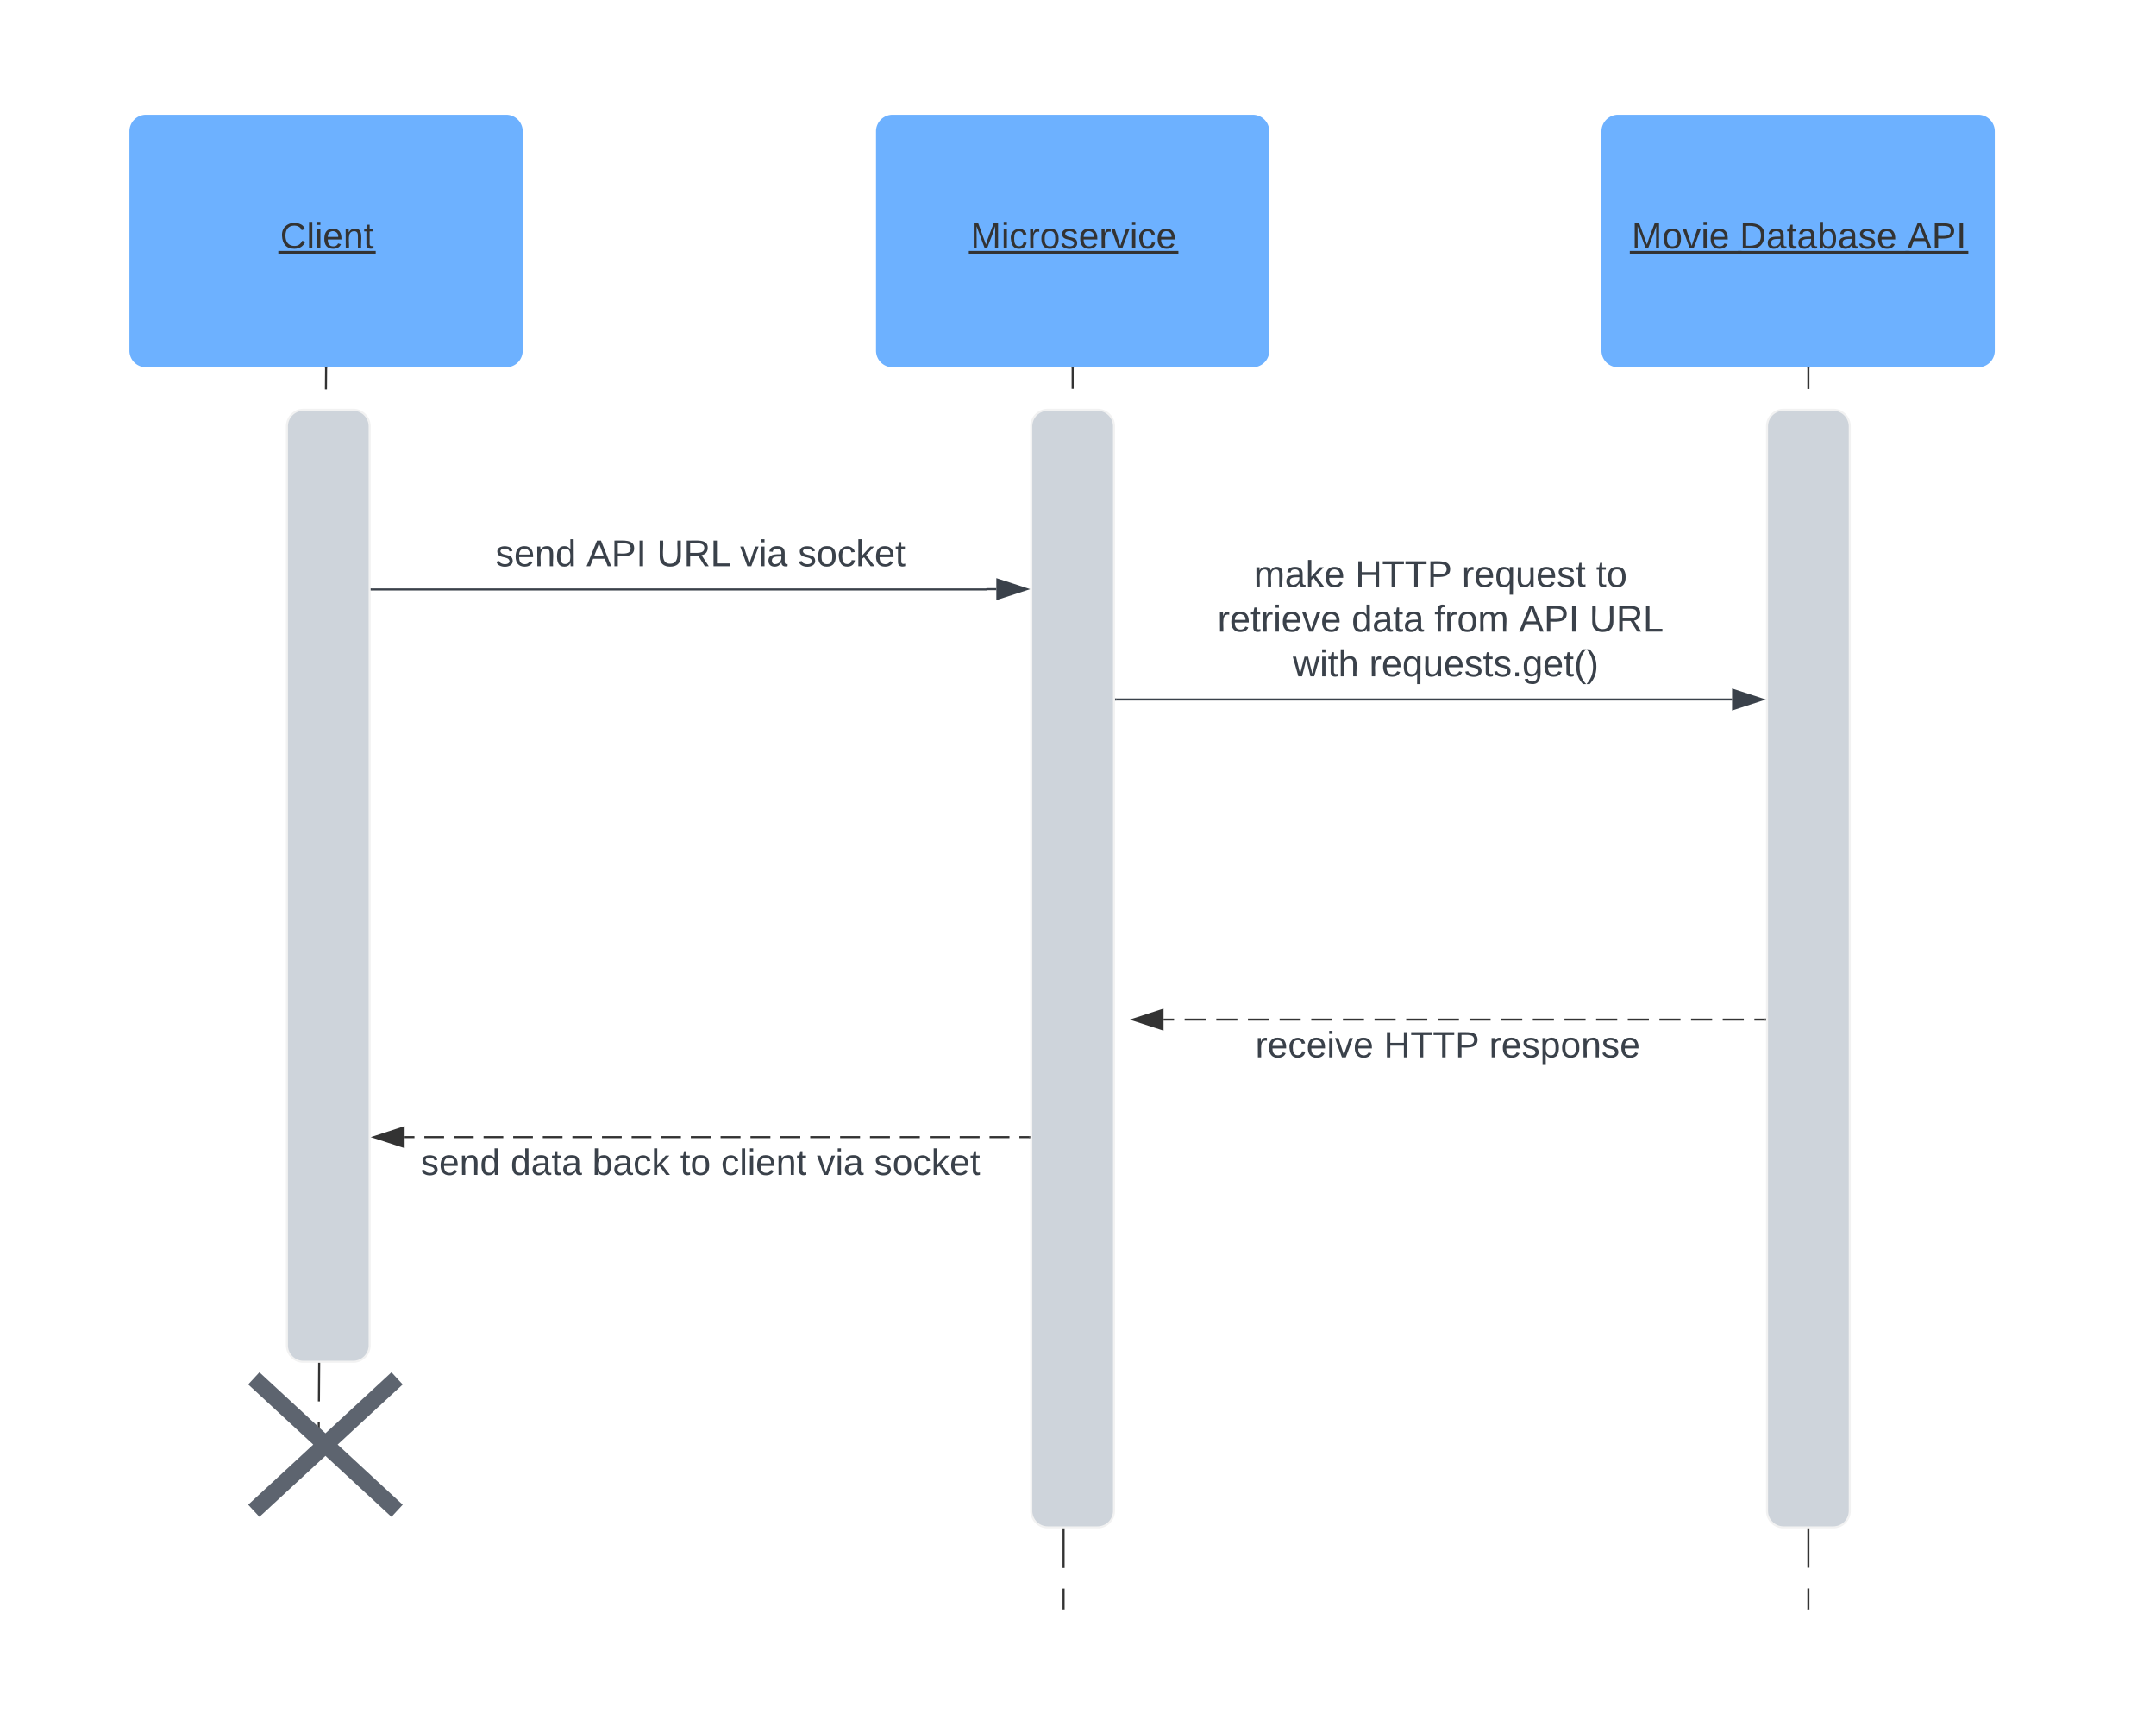 <svg xmlns="http://www.w3.org/2000/svg" xmlns:xlink="http://www.w3.org/1999/xlink" xmlns:lucid="lucid" width="1042" height="828"><g transform="translate(-886 -1342)" lucid:page-tab-id="0_0"><path d="M0 1000h2000v1500H0z" fill="#fff"/><path d="M1043.6 1519.95l-.08 10.2m-.08 10.17l-.14 20.38m-.07 10.2l-.14 20.36m-.08 10.2l-.14 20.36m-.07 10.2l-.13 20.36m-.07 10.2l-.14 20.37m-.07 10.18l-.15 20.38m-.07 10.2l-.14 20.37m-.07 10.2l-.14 20.36m-.07 10.2l-.14 20.36m-.07 10.18l-.14 20.38m-.06 10.18l-.14 20.38m-.07 10.18l-.14 20.38m-.08 10.2l-.14 20.36m-.07 10.2l-.13 20.36m-.08 10.2l-.14 20.36m-.08 10.2l-.14 20.37m-.07 10.18l-.07 10.2" stroke="#333" fill="none"/><path d="M1044.1 1519.97h-1v-.52h1z" stroke="#333" stroke-width=".05" fill="#333"/><path d="M1040 2039.5v.5" stroke="#333" fill="none"/><path d="M1024.66 1548a8 8 0 0 1 8-8h24a8 8 0 0 1 8 8v444a8 8 0 0 1-8 8h-24a8 8 0 0 1-8-8z" stroke="#f2f2f2" fill="#ced4db"/><path d="M1404.42 1519.95v9.92m0 9.92v19.83m0 9.9v19.85m0 9.92v19.84m0 9.92v19.83m0 9.9v19.85m0 9.92v19.84m0 9.93v19.83m0 9.92v19.84m0 9.92v19.84m0 9.9v9.93l-.03.36-.1.34-.12.32-.18.3-.22.26-.27.22-.3.18-.3.14-.34.08-.35.02-.34.03-.33.08-.32.14-.3.18-.25.22-.23.27-.18.3-.13.3-.07.35-.03.34v9.9m0 9.93v19.84m0 9.93v19.84m0 9.92v19.82m0 9.92v19.84m0 9.92v19.84m0 9.92v19.83m0 9.9v19.85m0 9.92v19.84m0 9.92v19.84m0 9.92v9.92" stroke="#333" fill="none"/><path d="M1404.92 1519.96h-1v-.5h1z" stroke="#333" stroke-width=".05" fill="#333"/><path d="M1400 2119.5v.5" stroke="#333" fill="none"/><path d="M1000 2008a8 8 0 0 1 8-8h70.58a8 8 0 0 1 8 8v64a8 8 0 0 1-8 8H1008a8 8 0 0 1-8-8z" fill="none"/><path d="M1008.66 2008l69.26 64m0-64l-69.26 64" stroke="#5d646f" stroke-width="8" fill="none"/><path d="M1384.42 1548a8 8 0 0 1 8-8h24a8 8 0 0 1 8 8v524a8 8 0 0 1-8 8h-24a8 8 0 0 1-8-8z" stroke="#f2f2f2" fill="#ced4db"/><path d="M948.55 1405.45a8 8 0 0 1 8-8h174.08a8 8 0 0 1 8 8v106a8 8 0 0 1-8 8H956.55a8 8 0 0 1-8-8z" stroke="#000" stroke-opacity="0" fill="#6db1ff"/><use xlink:href="#a" transform="matrix(1,0,0,1,956.551,1405.45) translate(64.858 56.556)"/><path d="M1309.38 1405.45a8 8 0 0 1 8-8h174.08a8 8 0 0 1 8 8v106a8 8 0 0 1-8 8h-174.08a8 8 0 0 1-8-8z" stroke="#000" stroke-opacity="0" fill="#6db1ff"/><use xlink:href="#b" transform="matrix(1,0,0,1,1317.385,1405.45) translate(37.747 56.556)"/><path d="M1081.55 1891.45h4.76m4.78 0h9.53m4.78 0h9.53m4.78 0h9.53m4.78 0h9.53m4.78 0h9.53m4.78 0h9.53m4.78 0h9.53m4.78 0h9.53m4.78 0h9.53m4.78 0h9.58m4.8 0h9.64m4.82 0h9.62m4.82 0h9.63m4.8 0h9.63m4.82 0h9.63m4.8 0h9.64m4.8 0h9.64m4.82 0h9.63m4.82 0h9.63m4.8 0h9.64m4.8 0h4.82" stroke="#333" fill="none"/><path d="M1066.78 1891.45l14.27-4.63v9.27z" stroke="#333" fill="#333"/><path d="M1383.92 1891.95h-.5v-1h.5z" stroke="#333" stroke-width=".05" fill="#333"/><use xlink:href="#c" transform="matrix(1,0,0,1,1089.308,1895.45) translate(0.005 14.222)"/><use xlink:href="#d" transform="matrix(1,0,0,1,1089.308,1895.45) translate(43.462 14.222)"/><use xlink:href="#e" transform="matrix(1,0,0,1,1089.308,1895.45) translate(82.968 14.222)"/><use xlink:href="#f" transform="matrix(1,0,0,1,1089.308,1895.45) translate(125.437 14.222)"/><use xlink:href="#g" transform="matrix(1,0,0,1,1089.308,1895.45) translate(145.19 14.222)"/><use xlink:href="#h" transform="matrix(1,0,0,1,1089.308,1895.45) translate(191.511 14.222)"/><use xlink:href="#i" transform="matrix(1,0,0,1,1089.308,1895.45) translate(219.116 14.222)"/><path d="M1065.66 1626.8h297.2a.06.06 0 0 0 .06-.07.06.06 0 0 1 .06-.06h4.56" stroke="#3a414a" fill="none"/><path d="M1065.67 1627.3h-.5v-1h.5z" stroke="#3a414a" stroke-width=".05" fill="#3a414a"/><path d="M1382.3 1626.67l-14.26 4.63v-9.27z" stroke="#3a414a" fill="#3a414a"/><use xlink:href="#j" transform="matrix(1,0,0,1,1125.444,1601.185) translate(0.005 14.4)"/><use xlink:href="#k" transform="matrix(1,0,0,1,1125.444,1601.185) translate(44.005 14.4)"/><use xlink:href="#l" transform="matrix(1,0,0,1,1125.444,1601.185) translate(78.005 14.4)"/><use xlink:href="#m" transform="matrix(1,0,0,1,1125.444,1601.185) translate(118.255 14.4)"/><use xlink:href="#n" transform="matrix(1,0,0,1,1125.444,1601.185) translate(146.205 14.4)"/><path d="M1660 1405.45a8 8 0 0 1 8-8h174.08a8 8 0 0 1 8 8v106a8 8 0 0 1-8 8H1668a8 8 0 0 1-8-8z" stroke="#000" stroke-opacity="0" fill="#6db1ff"/><use xlink:href="#o" transform="matrix(1,0,0,1,1668,1405.45) translate(6.586 56.556)"/><use xlink:href="#p" transform="matrix(1,0,0,1,1668,1405.45) translate(58.833 56.556)"/><use xlink:href="#q" transform="matrix(1,0,0,1,1668,1405.45) translate(139.772 56.556)"/><path d="M1760 1519.95v10m0 9.98v20m0 9.98v20m0 10v19.97m0 10v19.98m0 10v19.98m0 10v19.98m0 10v20m0 9.98v19.98m0 10v19.98m0 10v19.98m0 10v19.97m0 10v19.97m0 10v19.98m0 10v19.98m0 10v19.97m0 10v19.98m0 10v19.98m0 10v19.98m0 10v19.97m0 10v10" stroke="#333" fill="none"/><path d="M1760.5 1519.96h-1v-.5h1z" stroke="#333" stroke-width=".05" fill="#333"/><path d="M1760 2119.5v.5" stroke="#333" fill="none"/><path d="M1740 1548a8 8 0 0 1 8-8h24a8 8 0 0 1 8 8v524a8 8 0 0 1-8 8h-24a8 8 0 0 1-8-8z" stroke="#f2f2f2" fill="#ced4db"/><path d="M1425.42 1680H1723.12" stroke="#3a414a" fill="none"/><path d="M1425.43 1680.5h-.5v-1h.5z" stroke="#3a414a" stroke-width=".05" fill="#3a414a"/><path d="M1737.88 1680l-14.27 4.64.02-9.28z" stroke="#3a414a" fill="#3a414a"/><g><use xlink:href="#r" transform="matrix(1,0,0,1,1474.386,1611.2) translate(17.63 14.4)"/><use xlink:href="#s" transform="matrix(1,0,0,1,1474.386,1611.2) translate(66.58 14.4)"/><use xlink:href="#t" transform="matrix(1,0,0,1,1474.386,1611.2) translate(118.08 14.4)"/><use xlink:href="#u" transform="matrix(1,0,0,1,1474.386,1611.2) translate(183.03 14.4)"/><use xlink:href="#v" transform="matrix(1,0,0,1,1474.386,1611.2) translate(0.005 36)"/><use xlink:href="#w" transform="matrix(1,0,0,1,1474.386,1611.2) translate(64.855 36)"/><use xlink:href="#x" transform="matrix(1,0,0,1,1474.386,1611.2) translate(104.855 36)"/><use xlink:href="#k" transform="matrix(1,0,0,1,1474.386,1611.2) translate(145.755 36)"/><use xlink:href="#y" transform="matrix(1,0,0,1,1474.386,1611.2) translate(179.755 36)"/><use xlink:href="#z" transform="matrix(1,0,0,1,1474.386,1611.2) translate(31.455 57.6)"/><use xlink:href="#A" transform="matrix(1,0,0,1,1474.386,1611.2) translate(36.455 57.6)"/><use xlink:href="#B" transform="matrix(1,0,0,1,1474.386,1611.2) translate(73.355 57.6)"/></g><path d="M1448.34 1834.67h5.1m5.1 0h10.2m5.1 0h10.2m5.1 0h10.2m5.1 0h10.2m5.1 0h10.2m5.1 0h10.18m5.1 0h10.2m5.1 0h10.2m5.1 0h10.2m5.1 0h10.2m5.1 0h10.2m5.1 0h10.2m5.1 0h10.2m5.1 0h10.2m5.1 0h10.2m5.1 0h10.18m5.1 0h10.2m5.1 0h10.2m5.1 0h5.1" stroke="#333" fill="none"/><path d="M1433.57 1834.67l14.27-4.64v9.27z" stroke="#333" fill="#333"/><path d="M1739.5 1835.17h-.5v-1h.5z" stroke="#333" stroke-width=".05" fill="#333"/><g><use xlink:href="#C" transform="matrix(1,0,0,1,1492.714,1838.667) translate(0.005 14.222)"/><use xlink:href="#D" transform="matrix(1,0,0,1,1492.714,1838.667) translate(62.128 14.222)"/><use xlink:href="#E" transform="matrix(1,0,0,1,1492.714,1838.667) translate(112.993 14.222)"/></g><defs><path fill="#333" d="M212-179c-10-28-35-45-73-45-59 0-87 40-87 99 0 60 29 101 89 101 43 0 62-24 78-52l27 14C228-24 195 4 139 4 59 4 22-46 18-125c-6-104 99-153 187-111 19 9 31 26 39 46" id="F"/><path fill="#333" d="M24 0v-261h32V0H24" id="G"/><path fill="#333" d="M24-231v-30h32v30H24zM24 0v-190h32V0H24" id="H"/><path fill="#333" d="M100-194c63 0 86 42 84 106H49c0 40 14 67 53 68 26 1 43-12 49-29l28 8c-11 28-37 45-77 45C44 4 14-33 15-96c1-61 26-98 85-98zm52 81c6-60-76-77-97-28-3 7-6 17-6 28h103" id="I"/><path fill="#333" d="M117-194c89-4 53 116 60 194h-32v-121c0-31-8-49-39-48C34-167 62-67 57 0H25l-1-190h30c1 10-1 24 2 32 11-22 29-35 61-36" id="J"/><path fill="#333" d="M59-47c-2 24 18 29 38 22v24C64 9 27 4 27-40v-127H5v-23h24l9-43h21v43h35v23H59v120" id="K"/><g id="a"><use transform="matrix(0.049,0,0,0.049,0,0)" xlink:href="#F"/><use transform="matrix(0.049,0,0,0.049,12.79,0)" xlink:href="#G"/><use transform="matrix(0.049,0,0,0.049,16.691,0)" xlink:href="#H"/><use transform="matrix(0.049,0,0,0.049,20.593,0)" xlink:href="#I"/><use transform="matrix(0.049,0,0,0.049,30.469,0)" xlink:href="#J"/><use transform="matrix(0.049,0,0,0.049,40.346,0)" xlink:href="#K"/><path fill="#333" d="M-.9 1.23h47.07v1.3H-.9z"/></g><path fill="#333" d="M240 0l2-218c-23 76-54 145-80 218h-23L58-218 59 0H30v-248h44l77 211c21-75 51-140 76-211h43V0h-30" id="L"/><path fill="#333" d="M96-169c-40 0-48 33-48 73s9 75 48 75c24 0 41-14 43-38l32 2c-6 37-31 61-74 61-59 0-76-41-82-99-10-93 101-131 147-64 4 7 5 14 7 22l-32 3c-4-21-16-35-41-35" id="M"/><path fill="#333" d="M114-163C36-179 61-72 57 0H25l-1-190h30c1 12-1 29 2 39 6-27 23-49 58-41v29" id="N"/><path fill="#333" d="M100-194c62-1 85 37 85 99 1 63-27 99-86 99S16-35 15-95c0-66 28-99 85-99zM99-20c44 1 53-31 53-75 0-43-8-75-51-75s-53 32-53 75 10 74 51 75" id="O"/><path fill="#333" d="M135-143c-3-34-86-38-87 0 15 53 115 12 119 90S17 21 10-45l28-5c4 36 97 45 98 0-10-56-113-15-118-90-4-57 82-63 122-42 12 7 21 19 24 35" id="P"/><path fill="#333" d="M108 0H70L1-190h34L89-25l56-165h34" id="Q"/><g id="b"><use transform="matrix(0.049,0,0,0.049,0,0)" xlink:href="#L"/><use transform="matrix(0.049,0,0,0.049,14.765,0)" xlink:href="#H"/><use transform="matrix(0.049,0,0,0.049,18.667,0)" xlink:href="#M"/><use transform="matrix(0.049,0,0,0.049,27.556,0)" xlink:href="#N"/><use transform="matrix(0.049,0,0,0.049,33.432,0)" xlink:href="#O"/><use transform="matrix(0.049,0,0,0.049,43.309,0)" xlink:href="#P"/><use transform="matrix(0.049,0,0,0.049,52.198,0)" xlink:href="#I"/><use transform="matrix(0.049,0,0,0.049,62.074,0)" xlink:href="#N"/><use transform="matrix(0.049,0,0,0.049,67.951,0)" xlink:href="#Q"/><use transform="matrix(0.049,0,0,0.049,76.84,0)" xlink:href="#H"/><use transform="matrix(0.049,0,0,0.049,80.741,0)" xlink:href="#M"/><use transform="matrix(0.049,0,0,0.049,89.63,0)" xlink:href="#I"/><path fill="#333" d="M-.9 1.23h101.3v1.3H-.9z"/></g><path fill="#3a414a" d="M135-143c-3-34-86-38-87 0 15 53 115 12 119 90S17 21 10-45l28-5c4 36 97 45 98 0-10-56-113-15-118-90-4-57 82-63 122-42 12 7 21 19 24 35" id="R"/><path fill="#3a414a" d="M100-194c63 0 86 42 84 106H49c0 40 14 67 53 68 26 1 43-12 49-29l28 8c-11 28-37 45-77 45C44 4 14-33 15-96c1-61 26-98 85-98zm52 81c6-60-76-77-97-28-3 7-6 17-6 28h103" id="S"/><path fill="#3a414a" d="M117-194c89-4 53 116 60 194h-32v-121c0-31-8-49-39-48C34-167 62-67 57 0H25l-1-190h30c1 10-1 24 2 32 11-22 29-35 61-36" id="T"/><path fill="#3a414a" d="M85-194c31 0 48 13 60 33l-1-100h32l1 261h-30c-2-10 0-23-3-31C134-8 116 4 85 4 32 4 16-35 15-94c0-66 23-100 70-100zm9 24c-40 0-46 34-46 75 0 40 6 74 45 74 42 0 51-32 51-76 0-42-9-74-50-73" id="U"/><g id="c"><use transform="matrix(0.049,0,0,0.049,0,0)" xlink:href="#R"/><use transform="matrix(0.049,0,0,0.049,8.889,0)" xlink:href="#S"/><use transform="matrix(0.049,0,0,0.049,18.765,0)" xlink:href="#T"/><use transform="matrix(0.049,0,0,0.049,28.642,0)" xlink:href="#U"/></g><path fill="#3a414a" d="M141-36C126-15 110 5 73 4 37 3 15-17 15-53c-1-64 63-63 125-63 3-35-9-54-41-54-24 1-41 7-42 31l-33-3c5-37 33-52 76-52 45 0 72 20 72 64v82c-1 20 7 32 28 27v20c-31 9-61-2-59-35zM48-53c0 20 12 33 32 33 41-3 63-29 60-74-43 2-92-5-92 41" id="V"/><path fill="#3a414a" d="M59-47c-2 24 18 29 38 22v24C64 9 27 4 27-40v-127H5v-23h24l9-43h21v43h35v23H59v120" id="W"/><g id="d"><use transform="matrix(0.049,0,0,0.049,0,0)" xlink:href="#U"/><use transform="matrix(0.049,0,0,0.049,9.877,0)" xlink:href="#V"/><use transform="matrix(0.049,0,0,0.049,19.753,0)" xlink:href="#W"/><use transform="matrix(0.049,0,0,0.049,24.691,0)" xlink:href="#V"/></g><path fill="#3a414a" d="M115-194c53 0 69 39 70 98 0 66-23 100-70 100C84 3 66-7 56-30L54 0H23l1-261h32v101c10-23 28-34 59-34zm-8 174c40 0 45-34 45-75 0-40-5-75-45-74-42 0-51 32-51 76 0 43 10 73 51 73" id="X"/><path fill="#3a414a" d="M96-169c-40 0-48 33-48 73s9 75 48 75c24 0 41-14 43-38l32 2c-6 37-31 61-74 61-59 0-76-41-82-99-10-93 101-131 147-64 4 7 5 14 7 22l-32 3c-4-21-16-35-41-35" id="Y"/><path fill="#3a414a" d="M143 0L79-87 56-68V0H24v-261h32v163l83-92h37l-77 82L181 0h-38" id="Z"/><g id="e"><use transform="matrix(0.049,0,0,0.049,0,0)" xlink:href="#X"/><use transform="matrix(0.049,0,0,0.049,9.877,0)" xlink:href="#V"/><use transform="matrix(0.049,0,0,0.049,19.753,0)" xlink:href="#Y"/><use transform="matrix(0.049,0,0,0.049,28.642,0)" xlink:href="#Z"/></g><path fill="#3a414a" d="M100-194c62-1 85 37 85 99 1 63-27 99-86 99S16-35 15-95c0-66 28-99 85-99zM99-20c44 1 53-31 53-75 0-43-8-75-51-75s-53 32-53 75 10 74 51 75" id="aa"/><g id="f"><use transform="matrix(0.049,0,0,0.049,0,0)" xlink:href="#W"/><use transform="matrix(0.049,0,0,0.049,4.938,0)" xlink:href="#aa"/></g><path fill="#3a414a" d="M24 0v-261h32V0H24" id="ab"/><path fill="#3a414a" d="M24-231v-30h32v30H24zM24 0v-190h32V0H24" id="ac"/><g id="g"><use transform="matrix(0.049,0,0,0.049,0,0)" xlink:href="#Y"/><use transform="matrix(0.049,0,0,0.049,8.889,0)" xlink:href="#ab"/><use transform="matrix(0.049,0,0,0.049,12.79,0)" xlink:href="#ac"/><use transform="matrix(0.049,0,0,0.049,16.691,0)" xlink:href="#S"/><use transform="matrix(0.049,0,0,0.049,26.568,0)" xlink:href="#T"/><use transform="matrix(0.049,0,0,0.049,36.444,0)" xlink:href="#W"/></g><path fill="#3a414a" d="M108 0H70L1-190h34L89-25l56-165h34" id="ad"/><g id="h"><use transform="matrix(0.049,0,0,0.049,0,0)" xlink:href="#ad"/><use transform="matrix(0.049,0,0,0.049,8.889,0)" xlink:href="#ac"/><use transform="matrix(0.049,0,0,0.049,12.79,0)" xlink:href="#V"/></g><g id="i"><use transform="matrix(0.049,0,0,0.049,0,0)" xlink:href="#R"/><use transform="matrix(0.049,0,0,0.049,8.889,0)" xlink:href="#aa"/><use transform="matrix(0.049,0,0,0.049,18.765,0)" xlink:href="#Y"/><use transform="matrix(0.049,0,0,0.049,27.654,0)" xlink:href="#Z"/><use transform="matrix(0.049,0,0,0.049,36.543,0)" xlink:href="#S"/><use transform="matrix(0.049,0,0,0.049,46.42,0)" xlink:href="#W"/></g><g id="j"><use transform="matrix(0.05,0,0,0.05,0,0)" xlink:href="#R"/><use transform="matrix(0.05,0,0,0.05,9,0)" xlink:href="#S"/><use transform="matrix(0.05,0,0,0.05,19,0)" xlink:href="#T"/><use transform="matrix(0.05,0,0,0.05,29,0)" xlink:href="#U"/></g><path fill="#3a414a" d="M205 0l-28-72H64L36 0H1l101-248h38L239 0h-34zm-38-99l-47-123c-12 45-31 82-46 123h93" id="ae"/><path fill="#3a414a" d="M30-248c87 1 191-15 191 75 0 78-77 80-158 76V0H30v-248zm33 125c57 0 124 11 124-50 0-59-68-47-124-48v98" id="af"/><path fill="#3a414a" d="M33 0v-248h34V0H33" id="ag"/><g id="k"><use transform="matrix(0.05,0,0,0.05,0,0)" xlink:href="#ae"/><use transform="matrix(0.05,0,0,0.05,12,0)" xlink:href="#af"/><use transform="matrix(0.05,0,0,0.05,24,0)" xlink:href="#ag"/></g><path fill="#3a414a" d="M232-93c-1 65-40 97-104 97C67 4 28-28 28-90v-158h33c8 89-33 224 67 224 102 0 64-133 71-224h33v155" id="ah"/><path fill="#3a414a" d="M233-177c-1 41-23 64-60 70L243 0h-38l-65-103H63V0H30v-248c88 3 205-21 203 71zM63-129c60-2 137 13 137-47 0-61-80-42-137-45v92" id="ai"/><path fill="#3a414a" d="M30 0v-248h33v221h125V0H30" id="aj"/><g id="l"><use transform="matrix(0.05,0,0,0.05,0,0)" xlink:href="#ah"/><use transform="matrix(0.05,0,0,0.05,12.95,0)" xlink:href="#ai"/><use transform="matrix(0.05,0,0,0.05,25.9,0)" xlink:href="#aj"/></g><g id="m"><use transform="matrix(0.05,0,0,0.05,0,0)" xlink:href="#ad"/><use transform="matrix(0.05,0,0,0.05,9,0)" xlink:href="#ac"/><use transform="matrix(0.05,0,0,0.05,12.95,0)" xlink:href="#V"/></g><g id="n"><use transform="matrix(0.05,0,0,0.05,0,0)" xlink:href="#R"/><use transform="matrix(0.05,0,0,0.05,9,0)" xlink:href="#aa"/><use transform="matrix(0.05,0,0,0.05,19,0)" xlink:href="#Y"/><use transform="matrix(0.05,0,0,0.05,28,0)" xlink:href="#Z"/><use transform="matrix(0.05,0,0,0.05,37,0)" xlink:href="#S"/><use transform="matrix(0.05,0,0,0.05,47,0)" xlink:href="#W"/></g><g id="o"><use transform="matrix(0.049,0,0,0.049,0,0)" xlink:href="#L"/><use transform="matrix(0.049,0,0,0.049,14.765,0)" xlink:href="#O"/><use transform="matrix(0.049,0,0,0.049,24.642,0)" xlink:href="#Q"/><use transform="matrix(0.049,0,0,0.049,33.531,0)" xlink:href="#H"/><use transform="matrix(0.049,0,0,0.049,37.432,0)" xlink:href="#I"/><path fill="#333" d="M-.9 1.23h54.03v1.3H-.9z"/></g><path fill="#333" d="M30-248c118-7 216 8 213 122C240-48 200 0 122 0H30v-248zM63-27c89 8 146-16 146-99s-60-101-146-95v194" id="ak"/><path fill="#333" d="M141-36C126-15 110 5 73 4 37 3 15-17 15-53c-1-64 63-63 125-63 3-35-9-54-41-54-24 1-41 7-42 31l-33-3c5-37 33-52 76-52 45 0 72 20 72 64v82c-1 20 7 32 28 27v20c-31 9-61-2-59-35zM48-53c0 20 12 33 32 33 41-3 63-29 60-74-43 2-92-5-92 41" id="al"/><path fill="#333" d="M115-194c53 0 69 39 70 98 0 66-23 100-70 100C84 3 66-7 56-30L54 0H23l1-261h32v101c10-23 28-34 59-34zm-8 174c40 0 45-34 45-75 0-40-5-75-45-74-42 0-51 32-51 76 0 43 10 73 51 73" id="am"/><g id="p"><use transform="matrix(0.049,0,0,0.049,0,0)" xlink:href="#ak"/><use transform="matrix(0.049,0,0,0.049,12.79,0)" xlink:href="#al"/><use transform="matrix(0.049,0,0,0.049,22.667,0)" xlink:href="#K"/><use transform="matrix(0.049,0,0,0.049,27.605,0)" xlink:href="#al"/><use transform="matrix(0.049,0,0,0.049,37.481,0)" xlink:href="#am"/><use transform="matrix(0.049,0,0,0.049,47.358,0)" xlink:href="#al"/><use transform="matrix(0.049,0,0,0.049,57.235,0)" xlink:href="#P"/><use transform="matrix(0.049,0,0,0.049,66.123,0)" xlink:href="#I"/><path fill="#333" d="M-.9 1.23h82.73v1.3H-.9z"/></g><path fill="#333" d="M205 0l-28-72H64L36 0H1l101-248h38L239 0h-34zm-38-99l-47-123c-12 45-31 82-46 123h93" id="an"/><path fill="#333" d="M30-248c87 1 191-15 191 75 0 78-77 80-158 76V0H30v-248zm33 125c57 0 124 11 124-50 0-59-68-47-124-48v98" id="ao"/><path fill="#333" d="M33 0v-248h34V0H33" id="ap"/><g id="q"><use transform="matrix(0.049,0,0,0.049,0,0)" xlink:href="#an"/><use transform="matrix(0.049,0,0,0.049,11.852,0)" xlink:href="#ao"/><use transform="matrix(0.049,0,0,0.049,23.704,0)" xlink:href="#ap"/><path fill="#333" d="M-.9 1.23h30.43v1.3H-.9z"/></g><path fill="#3a414a" d="M210-169c-67 3-38 105-44 169h-31v-121c0-29-5-50-35-48C34-165 62-65 56 0H25l-1-190h30c1 10-1 24 2 32 10-44 99-50 107 0 11-21 27-35 58-36 85-2 47 119 55 194h-31v-121c0-29-5-49-35-48" id="aq"/><g id="r"><use transform="matrix(0.05,0,0,0.05,0,0)" xlink:href="#aq"/><use transform="matrix(0.05,0,0,0.05,14.95,0)" xlink:href="#V"/><use transform="matrix(0.05,0,0,0.05,24.95,0)" xlink:href="#Z"/><use transform="matrix(0.05,0,0,0.05,33.95,0)" xlink:href="#S"/></g><path fill="#3a414a" d="M197 0v-115H63V0H30v-248h33v105h134v-105h34V0h-34" id="ar"/><path fill="#3a414a" d="M127-220V0H93v-220H8v-28h204v28h-85" id="as"/><g id="s"><use transform="matrix(0.05,0,0,0.05,0,0)" xlink:href="#ar"/><use transform="matrix(0.05,0,0,0.05,12.95,0)" xlink:href="#as"/><use transform="matrix(0.05,0,0,0.05,23.9,0)" xlink:href="#as"/><use transform="matrix(0.05,0,0,0.05,34.85,0)" xlink:href="#af"/></g><path fill="#3a414a" d="M114-163C36-179 61-72 57 0H25l-1-190h30c1 12-1 29 2 39 6-27 23-49 58-41v29" id="at"/><path fill="#3a414a" d="M145-31C134-9 116 4 85 4 32 4 16-35 15-94c0-59 17-99 70-100 32-1 48 14 60 33 0-11-1-24 2-32h30l-1 268h-32zM93-21c41 0 51-33 51-76s-8-73-50-73c-40 0-46 35-46 75s5 74 45 74" id="au"/><path fill="#3a414a" d="M84 4C-5 8 30-112 23-190h32v120c0 31 7 50 39 49 72-2 45-101 50-169h31l1 190h-30c-1-10 1-25-2-33-11 22-28 36-60 37" id="av"/><g id="t"><use transform="matrix(0.05,0,0,0.05,0,0)" xlink:href="#at"/><use transform="matrix(0.05,0,0,0.05,5.95,0)" xlink:href="#S"/><use transform="matrix(0.05,0,0,0.05,15.95,0)" xlink:href="#au"/><use transform="matrix(0.05,0,0,0.05,25.95,0)" xlink:href="#av"/><use transform="matrix(0.05,0,0,0.05,35.95,0)" xlink:href="#S"/><use transform="matrix(0.05,0,0,0.05,45.95,0)" xlink:href="#R"/><use transform="matrix(0.05,0,0,0.05,54.95,0)" xlink:href="#W"/></g><g id="u"><use transform="matrix(0.05,0,0,0.05,0,0)" xlink:href="#W"/><use transform="matrix(0.05,0,0,0.05,5,0)" xlink:href="#aa"/></g><g id="v"><use transform="matrix(0.05,0,0,0.05,0,0)" xlink:href="#at"/><use transform="matrix(0.05,0,0,0.05,5.95,0)" xlink:href="#S"/><use transform="matrix(0.05,0,0,0.05,15.95,0)" xlink:href="#W"/><use transform="matrix(0.05,0,0,0.05,20.95,0)" xlink:href="#at"/><use transform="matrix(0.05,0,0,0.05,26.9,0)" xlink:href="#ac"/><use transform="matrix(0.05,0,0,0.05,30.85,0)" xlink:href="#S"/><use transform="matrix(0.05,0,0,0.05,40.85,0)" xlink:href="#ad"/><use transform="matrix(0.05,0,0,0.05,49.85,0)" xlink:href="#S"/></g><g id="w"><use transform="matrix(0.05,0,0,0.05,0,0)" xlink:href="#U"/><use transform="matrix(0.05,0,0,0.05,10,0)" xlink:href="#V"/><use transform="matrix(0.05,0,0,0.05,20,0)" xlink:href="#W"/><use transform="matrix(0.05,0,0,0.05,25,0)" xlink:href="#V"/></g><path fill="#3a414a" d="M101-234c-31-9-42 10-38 44h38v23H63V0H32v-167H5v-23h27c-7-52 17-82 69-68v24" id="aw"/><g id="x"><use transform="matrix(0.05,0,0,0.05,0,0)" xlink:href="#aw"/><use transform="matrix(0.05,0,0,0.05,5,0)" xlink:href="#at"/><use transform="matrix(0.05,0,0,0.05,10.95,0)" xlink:href="#aa"/><use transform="matrix(0.05,0,0,0.05,20.95,0)" xlink:href="#aq"/></g><g id="y"><use transform="matrix(0.05,0,0,0.05,0,0)" xlink:href="#ah"/><use transform="matrix(0.05,0,0,0.05,12.95,0)" xlink:href="#ai"/><use transform="matrix(0.05,0,0,0.05,25.9,0)" xlink:href="#aj"/></g><path fill="#3a414a" d="M206 0h-36l-40-164L89 0H53L-1-190h32L70-26l43-164h34l41 164 42-164h31" id="ax"/><path fill="#3a414a" d="M106-169C34-169 62-67 57 0H25v-261h32l-1 103c12-21 28-36 61-36 89 0 53 116 60 194h-32v-121c2-32-8-49-39-48" id="ay"/><g id="A"><use transform="matrix(0.05,0,0,0.05,0,0)" xlink:href="#ax"/><use transform="matrix(0.05,0,0,0.05,12.95,0)" xlink:href="#ac"/><use transform="matrix(0.05,0,0,0.05,16.9,0)" xlink:href="#W"/><use transform="matrix(0.05,0,0,0.05,21.9,0)" xlink:href="#ay"/></g><path fill="#3a414a" d="M33 0v-38h34V0H33" id="az"/><path fill="#3a414a" d="M177-190C167-65 218 103 67 71c-23-6-38-20-44-43l32-5c15 47 100 32 89-28v-30C133-14 115 1 83 1 29 1 15-40 15-95c0-56 16-97 71-98 29-1 48 16 59 35 1-10 0-23 2-32h30zM94-22c36 0 50-32 50-73 0-42-14-75-50-75-39 0-46 34-46 75s6 73 46 73" id="aA"/><path fill="#3a414a" d="M87 75C49 33 22-17 22-94c0-76 28-126 65-167h31c-38 41-64 92-64 168S80 34 118 75H87" id="aB"/><path fill="#3a414a" d="M33-261c38 41 65 92 65 168S71 34 33 75H2C39 34 66-17 66-93S39-220 2-261h31" id="aC"/><g id="B"><use transform="matrix(0.05,0,0,0.05,0,0)" xlink:href="#at"/><use transform="matrix(0.05,0,0,0.05,5.95,0)" xlink:href="#S"/><use transform="matrix(0.05,0,0,0.05,15.95,0)" xlink:href="#au"/><use transform="matrix(0.05,0,0,0.05,25.95,0)" xlink:href="#av"/><use transform="matrix(0.05,0,0,0.05,35.95,0)" xlink:href="#S"/><use transform="matrix(0.05,0,0,0.05,45.95,0)" xlink:href="#R"/><use transform="matrix(0.05,0,0,0.05,54.95,0)" xlink:href="#W"/><use transform="matrix(0.05,0,0,0.05,59.95,0)" xlink:href="#R"/><use transform="matrix(0.05,0,0,0.05,68.95,0)" xlink:href="#az"/><use transform="matrix(0.05,0,0,0.05,73.95,0)" xlink:href="#aA"/><use transform="matrix(0.05,0,0,0.05,83.95,0)" xlink:href="#S"/><use transform="matrix(0.05,0,0,0.05,93.95,0)" xlink:href="#W"/><use transform="matrix(0.05,0,0,0.05,98.95,0)" xlink:href="#aB"/><use transform="matrix(0.05,0,0,0.05,104.9,0)" xlink:href="#aC"/></g><g id="C"><use transform="matrix(0.049,0,0,0.049,0,0)" xlink:href="#at"/><use transform="matrix(0.049,0,0,0.049,5.877,0)" xlink:href="#S"/><use transform="matrix(0.049,0,0,0.049,15.753,0)" xlink:href="#Y"/><use transform="matrix(0.049,0,0,0.049,24.642,0)" xlink:href="#S"/><use transform="matrix(0.049,0,0,0.049,34.519,0)" xlink:href="#ac"/><use transform="matrix(0.049,0,0,0.049,38.42,0)" xlink:href="#ad"/><use transform="matrix(0.049,0,0,0.049,47.309,0)" xlink:href="#S"/></g><g id="D"><use transform="matrix(0.049,0,0,0.049,0,0)" xlink:href="#ar"/><use transform="matrix(0.049,0,0,0.049,12.79,0)" xlink:href="#as"/><use transform="matrix(0.049,0,0,0.049,23.605,0)" xlink:href="#as"/><use transform="matrix(0.049,0,0,0.049,34.42,0)" xlink:href="#af"/></g><path fill="#3a414a" d="M115-194c55 1 70 41 70 98S169 2 115 4C84 4 66-9 55-30l1 105H24l-1-265h31l2 30c10-21 28-34 59-34zm-8 174c40 0 45-34 45-75s-6-73-45-74c-42 0-51 32-51 76 0 43 10 73 51 73" id="aD"/><g id="E"><use transform="matrix(0.049,0,0,0.049,0,0)" xlink:href="#at"/><use transform="matrix(0.049,0,0,0.049,5.877,0)" xlink:href="#S"/><use transform="matrix(0.049,0,0,0.049,15.753,0)" xlink:href="#R"/><use transform="matrix(0.049,0,0,0.049,24.642,0)" xlink:href="#aD"/><use transform="matrix(0.049,0,0,0.049,34.519,0)" xlink:href="#aa"/><use transform="matrix(0.049,0,0,0.049,44.395,0)" xlink:href="#T"/><use transform="matrix(0.049,0,0,0.049,54.272,0)" xlink:href="#R"/><use transform="matrix(0.049,0,0,0.049,63.16,0)" xlink:href="#S"/></g></defs></g></svg>